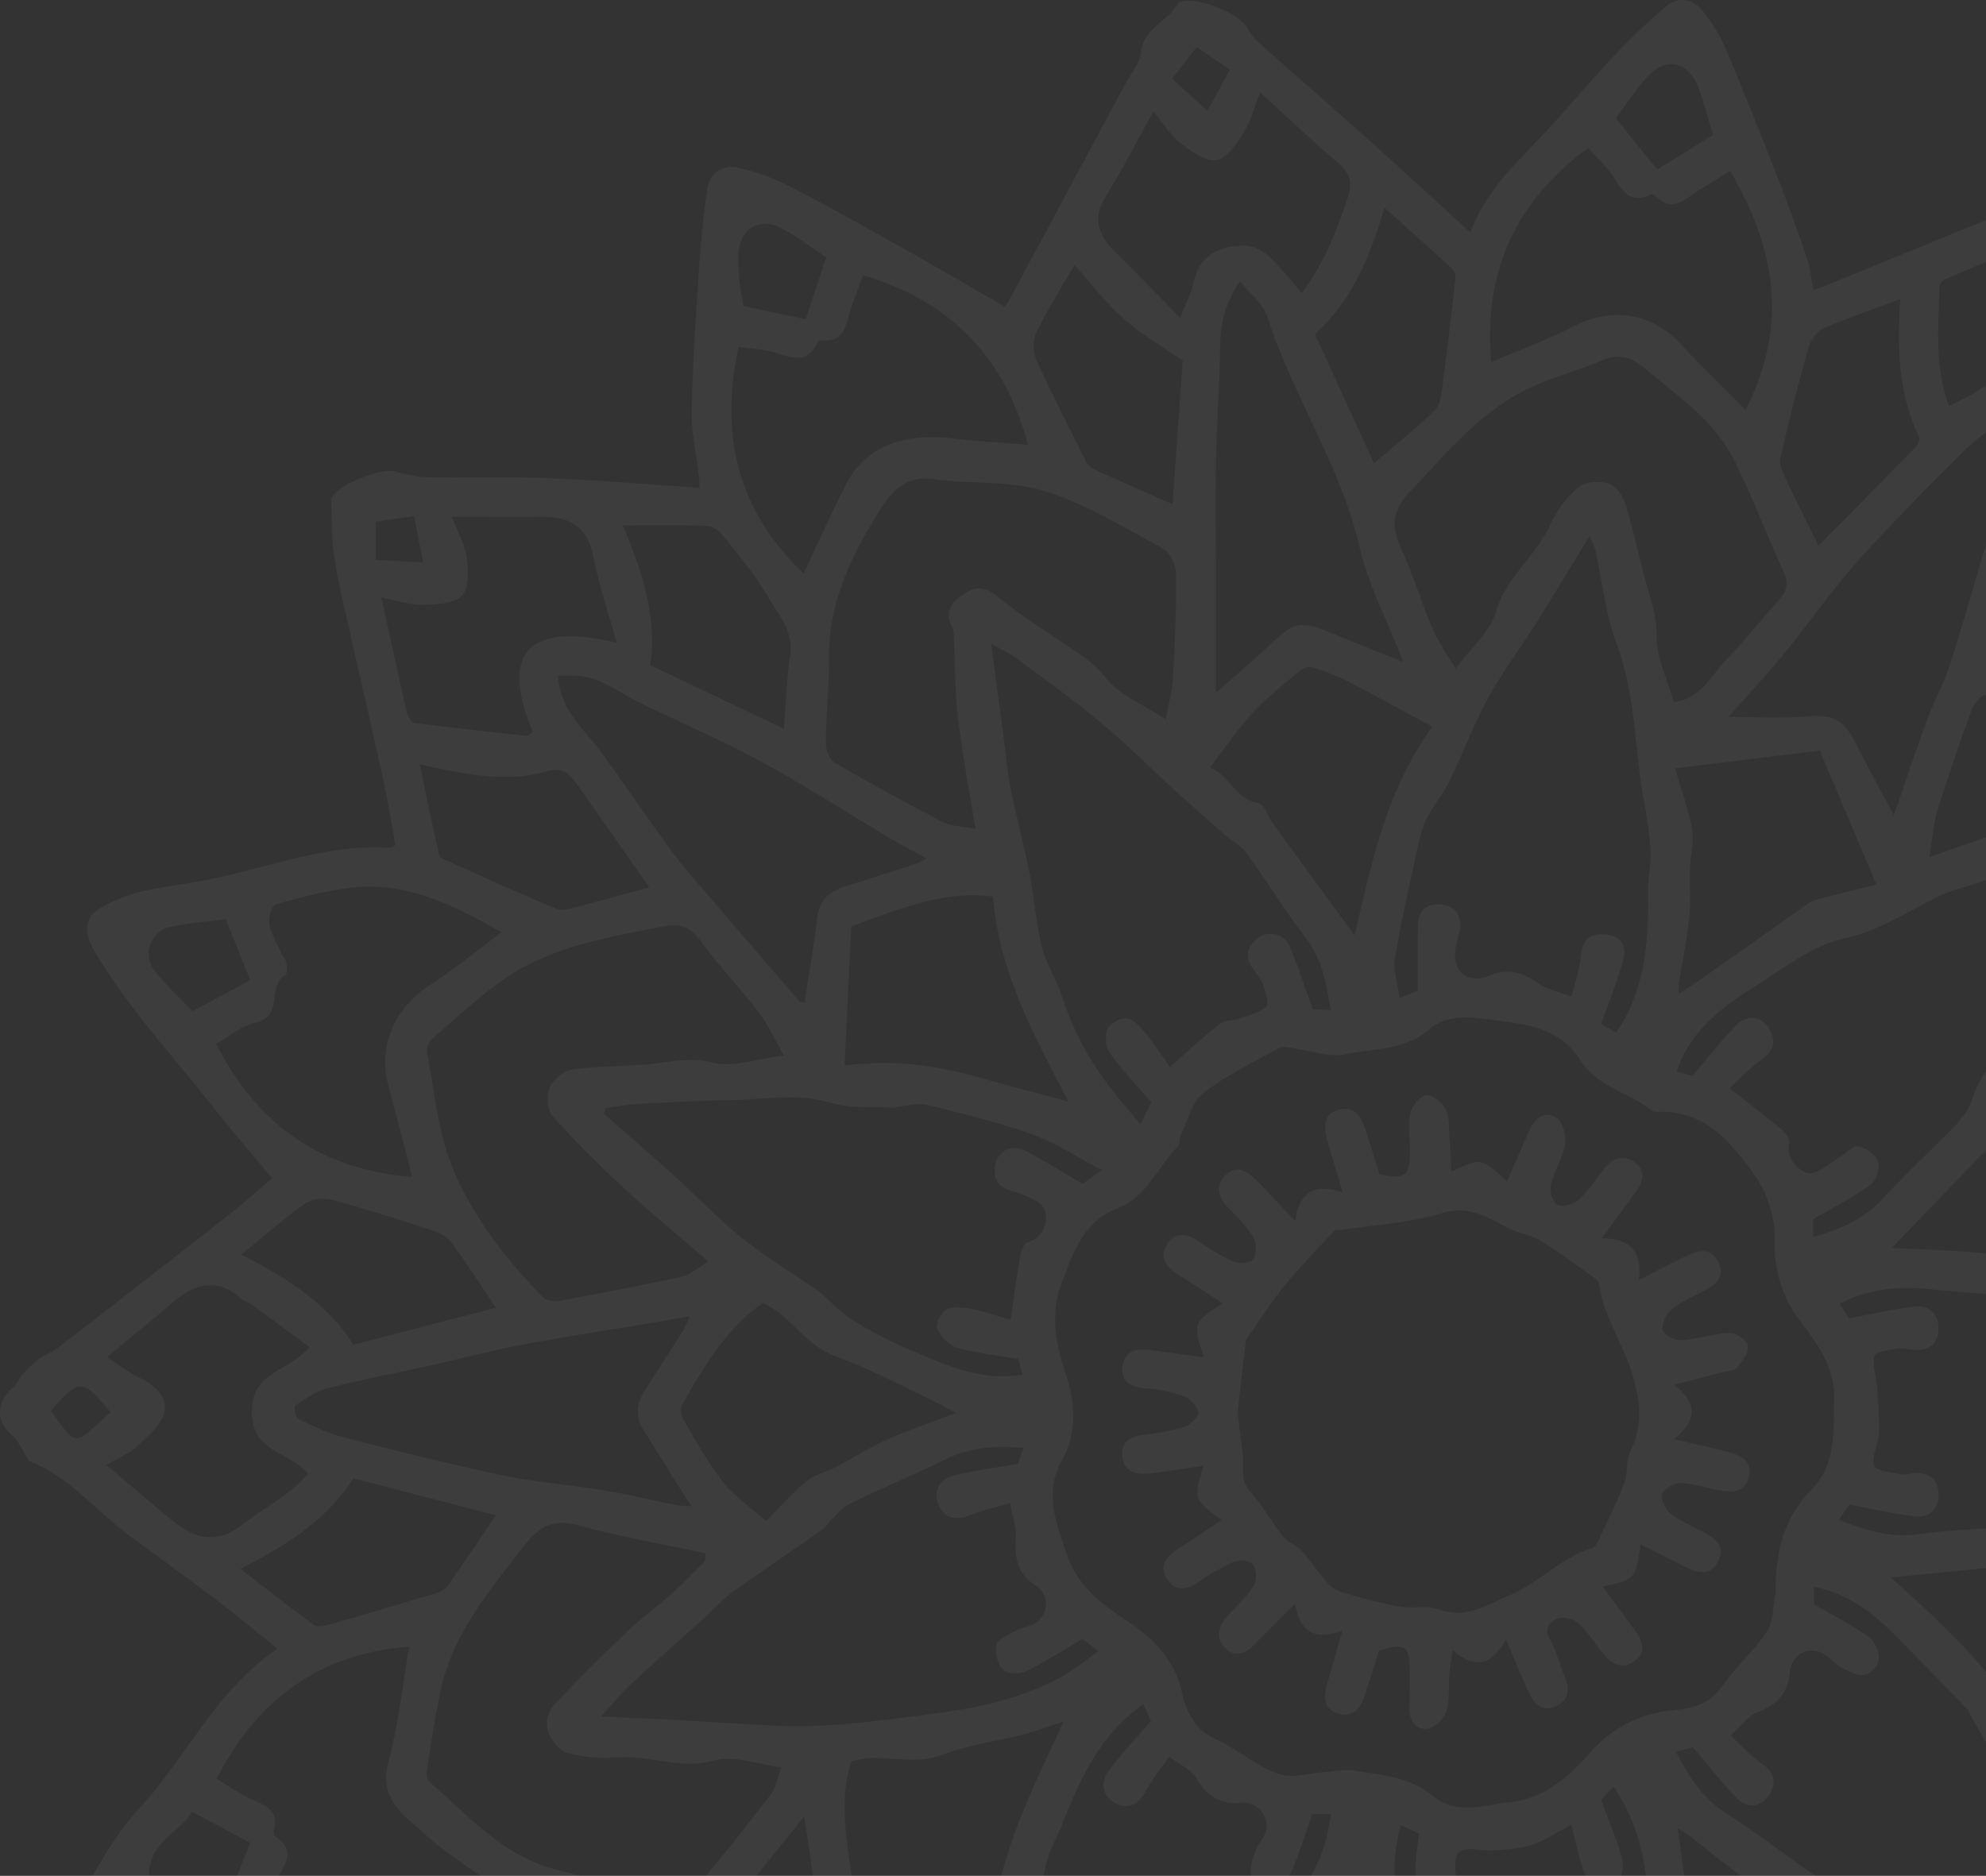 <svg xmlns="http://www.w3.org/2000/svg" width="672" height="634.845" viewBox="0 0 672 634.845">
  <rect x="0" y="0" width="672" height="634.845" fill="#333333" stroke="none"/>
  <path id="Intersection_14" data-name="Intersection 14" d="M-2418.866,761.782c-6.1-4.317-11.808-9.166-17.712-13.763-.849-.65-1.84-1.158-3.708-2.346.735,5.422,1.48,10.788,2.132,16.108H-2451.1c-1.285-10.494-4.41-20.63-10.947-30.176-1.756,1.836-3.256,3.391-4.189,4.435,2.6,7.063,5.4,13.532,7.188,20.255a10.083,10.083,0,0,1-.441,5.486h-12.052c-.483-1.212-.875-2.519-1.261-3.677-1.272-3.87-2.066-7.911-3.481-13.589-5.15,2.684-8.97,5.311-13.188,6.724-4.047,1.328-8.462,1.638-12.764,1.95a28.58,28.58,0,0,1-4.693-.2c-2.9-.279-5.714-.558-7.392.735-1.448,1.094-1.474,4.725-.986,8.056h-13.7q-.048-1.3-.031-2.6c.057-3.674.708-7.346,1.189-11.668-1.614-.764-3.707-1.753-6.085-2.854A48.96,48.96,0,0,0-2536,761.782h-28.262a93.03,93.03,0,0,0,3.81-8.592c1.442-3.815,1.924-8,2.913-12.29h-6.452c-2.547,7.2-4.472,13.956-7.416,20.256a4.778,4.778,0,0,1-.357.626h-12.872c-.6-2.362.449-5.438,1.285-8,.737-2.26,2.52-4.123,3.425-6.328,2.123-5.169-2.52-11.016-8.179-10.4-7.131.763-11.659-2.4-15.226-8.5-1.613-2.741-5.292-4.238-9.028-7.062-2.716,3.9-5.661,7.372-7.754,11.3-2.631,4.971-6.169,6.723-10.557,4.35-4.244-2.288-5.291-6.921-1.924-11.3,4.273-5.564,9.085-10.734,14.065-16.5-.566-1.243-1.585-3.39-2.632-5.622-14.206,9.972-21.226,24.719-27.225,40.2-1.5,3.87-3.594,7.543-4.983,11.469a37.787,37.787,0,0,0-1.446,6.391h-14.347c4.5-17.847,13.006-34.682,21.058-52.239-4.5,1.468-8.943,3.164-13.471,4.35-9.284,2.4-18.989,3.644-27.877,7.035-5.353,2.036-10.668,1.666-15.97,1.3-2.078-.145-4.152-.289-6.228-.289a27.616,27.616,0,0,0-8.282,1.111c-4.11,12.495-1.786,25.412.128,38.735h-13.173c-.794-6.295-1.85-12.78-2.862-20.09-5.735,7.075-11.045,13.691-16.245,20.09H-2769.1c7.513-9.044,14.8-18.278,21.943-27.633,1.784-2.317,2.236-5.651,3.539-9.1-7.954-.961-16.1-4.182-22.84-2.288-6.628,1.859-12.89.909-19.111-.039-4.459-.68-8.9-1.361-13.434-1.006a50.354,50.354,0,0,1-17.067-1.554c-2.744-.763-5.489-4.435-6.536-7.4a9.681,9.681,0,0,1,1.641-8.306c7.98-8.673,16.387-16.949,24.9-25.085,4.841-4.606,10.33-8.588,15.312-13.052,3.934-3.5,7.527-7.373,11.291-11.074.085-.876.2-1.752.283-2.628-14.461-3.078-29.122-5.564-43.357-9.52a19.78,19.78,0,0,0-5.235-.779c-5.593,0-9.326,3.116-13.076,7.982-11.4,14.831-23.688,29.183-27.9,48.083-2.036,9.207-3.339,18.587-4.839,27.91-.17,1.159.084,2.966.849,3.644,12.991,11.187,24.508,24.692,41.886,29.437q4.613,1.254,9.26,2.406h-33.76c-6.664-4.529-13.3-8.967-19.112-14.3-6.679-6.13-15.537-11.611-12.17-24.1,3.482-12.909,4.868-26.385,7.076-39.154-29.009,2.177-50.942,16.838-65.149,44.72,4.02,2.374,8.264,5.482,12.99,7.487,4.586,1.977,7.925,3.955,6.454,9.661-.171.736-.114,2.091.311,2.346,6.751,4.145,3.992,8.695,1.278,13.339h-14.147c1.476-3.67,2.968-7.371,4.493-11.136-6.2-3.332-12.4-6.639-19.669-10.536-3.85,6.5-12.737,9.35-14.351,18.758a11.266,11.266,0,0,0-.159,2.914h-19.134a160.772,160.772,0,0,1,9.843-15.628c3.282-4.66,7.5-8.671,11.095-13.163,13.1-16.385,23.093-35.369,41.546-48.11-7.105-5.706-13.556-11.1-20.236-16.187-9.651-7.317-19.5-14.464-29.292-21.612-11.378-8.3-20.236-19.915-33.792-25.424-1.472-.593-2.179-3.079-3.254-4.689-.906-1.357-1.614-2.966-2.83-3.927-5.972-4.661-5.915-11.893.142-16.639,1.216-.961,1.7-2.8,2.773-3.984a47.587,47.587,0,0,1,5.858-5.594c1.867-1.441,4.331-2.174,6.2-3.615q28.358-21.907,56.574-43.986c6-4.689,11.66-9.8,16.1-13.532-7.443-8.927-14.434-17.006-21.028-25.4-13.557-17.2-28.669-33.279-39.621-52.46-2.973-5.2-2.688-10.566,2.122-13.335a53.919,53.919,0,0,1,13.782-5.734c7.472-1.808,15.169-2.486,22.7-4.013,20.632-4.151,40.527-12.259,62.092-10.932.4,0,.792-.367,1.727-.847-1.471-7.8-2.8-15.82-4.528-23.73-3.368-15.4-6.99-30.765-10.444-46.161-2.037-9.181-4.357-18.334-5.8-27.628-.99-6.384-.763-12.994-1.018-19.492-.028-.4.34-.819.566-1.187,2.519-4.1,16.528-9.605,21.056-8.3.226.056.424.225.623.254,3.171.621,6.367,1.666,9.565,1.723,5.6.091,11.217.07,16.832.051,8.194-.03,16.394-.059,24.573.26,16.98.677,33.932,2.089,51.479,3.248-.114-2.034-.142-2.853-.227-3.644-.876-7.43-2.631-14.859-2.489-22.261.311-16.244,1.443-32.516,2.518-48.759.594-8.927,1.443-17.854,2.8-26.7a8.2,8.2,0,0,1,9.763-7.063,71.233,71.233,0,0,1,18.425,6.61c12.678,6.471,25.073,13.5,37.5,20.483,11.6,6.5,23.066,13.219,34.925,20.028-.285.481.451-.564,1.132-1.526q19.995-37.2,39.988-74.438c1.756-3.277,4.671-6.5,4.953-9.917.68-8.615,9.482-10.565,12.622-16.95.057-.141.4-.169.594-.254,5.462-2.062,20.009,3.645,22.868,8.814a18.793,18.793,0,0,0,3.849,4.972c12.594,11.243,25.33,22.289,37.9,33.533,10.98,9.859,21.82,19.887,33.622,30.65,5.8-15.452,17.377-25.142,27.423-36.1,7.131-7.8,13.9-15.933,21.168-23.615a230.519,230.519,0,0,1,17.434-16.639c4.159-3.531,9.113-2.882,12.48,1.215a55.6,55.6,0,0,1,8.067,13.3c6.225,14.747,12.111,29.634,17.913,44.551,3.4,8.729,6.537,17.571,9.537,26.441,1.076,3.192,1.36,6.639,2.066,10.311,1.755-.593,2.6-.79,3.4-1.13,18.325-7.486,36.649-15.039,55.013-22.482v14.116c-4.749,2.017-9.379,4-14.006,5.994a3.349,3.349,0,0,0-1.755,2.344c-.254,13.5-1.783,27.121,3.282,40.511,3.37-1.808,6.567-3.248,9.51-5.112,1.079-.688,2.063-1.284,2.969-1.8v15.753a69.492,69.492,0,0,0-7.214,6.1c-12.367,12.318-24.734,24.663-36.366,37.686-8.915,9.972-16.528,21.1-25.019,31.47-5.689,6.95-11.858,13.5-18.565,21.1,9.426,0,17.687.537,25.838-.142,1.5-.127,2.841-.2,4.062-.2,6.675,0,9.635,2.171,13.344,9.55,3.849,7.6,7.981,15.085,12.707,24.012,4.076-11.7,7.528-22.092,11.292-32.318,2.407-6.553,5.887-12.769,7.981-19.407,4.175-13.275,7.981-26.673,11.94-40.012v50.985l-.11.016c-1.867.255-4.047,3.193-4.839,5.34-4.076,11.13-7.925,22.345-11.434,33.673-1.386,4.52-1.7,9.379-2.8,15.877,6.709-2.3,13.03-4.547,19.185-6.687v14.5q-3.774,1.223-7.552,2.441a55.083,55.083,0,0,0-6.708,2.288c-10.924,5.057-21.338,12.232-32.8,14.775-12.055,2.683-20.972,10.141-30.452,16.046-11.008,6.836-22.527,15.114-27.141,29.154,1.926.593,4.076,1.243,5.293,1.61,5.094-5.989,9.565-11.7,14.575-16.921,3.849-4.04,8.547-3.588,11.292.735,2.717,4.294,1.727,7.712-2.6,10.735-3.622,2.543-6.707,5.9-10.754,9.576,6.736,5.255,12.425,9.577,17.886,14.125,1.245,1.017,2.633,3.135,2.378,4.436-1.1,5.593,3.254,9.35,6.339,10.142,2.915.734,7.047-3.221,10.584-5.226,2.094-1.207,4.266-3.838,6.054-3.838a1.68,1.68,0,0,1,.285.024c2.6.451,6.029,2.768,6.792,5.057.737,2.2-.623,6.553-2.519,7.937-5.8,4.238-12.339,7.543-19.442,11.7,0,1.328,0,3.306-.028,5.961,8.914-2.515,16.866-5.763,23.235-12.6,7.02-7.515,14.434-14.662,21.764-21.895,3.9-3.842,7.357-7.344,9.2-13.193a31.3,31.3,0,0,1,4.327-8.294v26.891c-.866.768-1.718,1.547-2.515,2.365-9.679,10-19.329,20.057-29.4,30.509,10.66.467,21.31.736,31.919,1.838v13.737c-6.325-.509-12.646-1.024-18.958-1.648-10.5-1.044-20.66-.282-30.537,4.916,1.188,1.836,2.434,3.814,3.142,4.915,7.953-1.44,15.226-3.192,22.614-3.956,4.555-.451,7.669,2.629,7.669,7.317,0,4.577-2.6,7.459-7.528,7.4-2.208-.028-4.472-.764-6.594-.452-2.717.395-7.274,1.1-7.585,2.457-.763,3.305.651,7.034.907,10.593a137.456,137.456,0,0,1,.622,15.595c-.142,3.728-2.6,7.8-1.614,10.961.567,1.779,5.944,2.26,9.255,2.909a7.874,7.874,0,0,0,3-.2,11.034,11.034,0,0,1,2.262-.28c4.923.114,7.443,3.107,7.3,7.656-.17,4.633-3.311,7.6-7.924,7.063-7.16-.819-14.208-2.486-22.329-3.984-.765,1.131-1.982,2.91-3.481,5.113,8.716,3.333,16.81,6.216,26.263,4.943,7.782-1.047,15.645-1.564,23.515-2.036v13.447c-10.4,1.023-20.984,2.063-32.288,3.167,11.49,10.282,22.725,20.34,32.288,32.107v23.8c-1.781-3.164-3.549-6.337-5.345-9.5a7.182,7.182,0,0,0-.935-1.723c-8.093-8.361-16.187-16.724-24.366-25-7.7-7.768-16.161-14.323-27.594-16.469v5.876c6.537,3.813,12.876,6.976,18.537,11.044,2.037,1.469,3.509,5.114,3.4,7.713-.085,1.892-3,4.943-4.925,5.2-2.49.339-5.433-1.384-7.923-2.683-1.9-.99-3.283-2.853-5.1-4.068-5.49-3.672-11.63-.481-12.253,6.243-.624,6.779-4.388,10.679-10.811,13.079-3.171,1.188-5.463,4.577-9.141,7.854,3.622,3.363,6.623,6.837,10.329,9.379,4.329,2.966,5.49,6.3,2.83,10.651s-7.471,4.943-11.264.988c-5.009-5.226-9.481-10.96-14.632-17.006-1.1.282-3.2.847-5.772,1.526,4.273,7.967,8.633,15.368,16.584,20.481,10.133,6.526,19.726,13.842,29.576,20.792.325.223.65.458.98.683Zm-130.973-35.628c9.34,1.469,18.878,2.118,26.773,8.673,7.84,6.5,17.293,2.966,25.81,2.061,11.491-1.215,19.613-8.023,27.481-16.978a41.554,41.554,0,0,1,26.631-14.012c6.536-.65,13.216-1.525,17.716-8.107,4.529-6.611,10.9-11.951,15.255-18.646,2.321-3.559,2.064-8.784,2.971-13.248-.084-13.051,2.576-25.143,12.056-34.719,8.406-8.475,7.415-19.238,7.782-29.973.425-11.893-5.858-19.6-12.48-28.476-4.982-6.7-7.953-16.723-7.67-25.142.453-14.04-6.085-23.278-14.631-32.826-6.934-7.769-14.746-11.894-25.075-11.527a3.126,3.126,0,0,1-1.9-.48c-7.754-6.186-18.425-7.853-24.311-17.232-6.311-10.085-17.179-11.894-28.272-13.249-8.038-.989-16.132-2.543-22.642,3.024-8.32,7.118-18.734,6.44-28.243,8.418-5.859,1.215-12.481-1.385-18.792-2.2-1.217-.14-2.773-.508-3.706.029-8.718,4.915-17.916,9.238-25.755,15.34-3.877,3.023-5.235,9.322-7.584,14.181-.566,1.131-.17,2.967-.934,3.758-6.934,7.035-10.5,17.233-20.773,21.188-11.235,4.322-14.659,14.774-18.509,24.831-4.217,11.017-2.15,20.932,1.585,32.12,2.718,8.107,3.6,18.984-1.527,28-6.283,11.018-1.982,21.5,1.555,32.007,3.6,10.707,11.462,16.7,20.915,22.883,7.783,5.085,15.708,12.8,18.085,23.956,1.3,5.989,4.048,12.316,11.093,15.537,7.444,3.418,13.925,9.181,21.538,11.95,4.641,1.7,10.612-.34,15.989-.678,2.417-.17,4.881-.615,7.271-.615A15.016,15.016,0,0,1-2549.839,726.154Zm-137.373-105.682c-11.037,5.31-22.3,10.141-33.339,15.452-2.377,1.158-4.188,3.5-6.169,5.395-1.132,1.073-1.924,2.544-3.142,3.39-10.018,7.035-20.234,13.843-30.169,20.99-3.537,2.543-6.481,5.9-9.735,8.842-8.462,7.657-17.01,15.227-25.386,22.967-2.886,2.684-5.348,5.849-9.453,10.368,9.029.395,16.443.677,23.887,1.074,10.245.564,20.489,1.27,30.762,1.807,5.011.254,10.076.538,15.085.367,6.707-.226,13.415-.677,20.094-1.412,9.735-1.072,19.471-2.288,29.178-3.757,13.046-1.978,25.7-5.339,37.273-11.837,4.159-2.345,7.923-5.48,12.057-8.39-2.462-1.836-4.387-3.276-5.435-4.124-6.678,3.9-12.763,7.882-19.244,11.017-2.1,1.017-6.283.763-7.726-.678-1.812-1.779-2.688-5.594-2.208-8.221.341-1.779,3.539-3.249,5.689-4.435,2.066-1.158,4.5-1.61,6.622-2.655a7.454,7.454,0,0,0,.737-13.307c-6.113-3.841-6.821-9.378-6.454-15.876.2-3.447-1.074-6.976-1.925-11.808-4.868,1.469-9.282,2.4-13.414,4.068-5.122,2.09-8.942,1.017-10.924-3.757-1.811-4.351.51-8.616,5.943-9.831,6.623-1.5,13.387-2.458,21-3.813.312-.933,1.02-2.882,1.926-5.4-2.292-.17-4.532-.274-6.731-.274C-2674.99,616.638-2681.19,617.571-2687.212,620.472Zm-239.426,37.4c8.689,6.723,16.7,13.081,24.989,19.07,1.16.846,3.735.168,5.519-.34q18.338-5.213,36.593-10.735a7.623,7.623,0,0,0,3.48-2.882c5.266-7.571,10.417-15.2,15.85-23.222-15.651-4.068-31.669-8.22-48.226-12.515C-2897.545,641.461-2910.932,649.879-2926.638,657.874Zm-23.066-90.032c-6.879,5.932-13.953,11.639-22.047,18.39,3.679,2.4,6.65,4.8,9.99,6.443,5.292,2.57,10.555,6.3,9.424,12.034-.849,4.35-5.575,8.22-9.2,11.667-2.6,2.486-6.226,3.842-10.5,6.356,7.925,6.667,14.917,12.655,22.021,18.5,7.641,6.3,14.97,8.786,24.253,1.525,7.358-5.733,15.934-9.886,21.989-17.089-6.254-7.571-19.158-7.091-19.018-21.131.114-13.73,12.594-13.221,19.5-21.7-6.509-4.775-13.189-9.747-19.924-14.662-.877-.65-2.122-.819-2.915-1.525-3.67-3.326-7.218-4.766-10.694-4.764C-2941.2,561.891-2945.46,564.173-2949.7,567.841Zm172.352,34.776c-.678,1.215,0,3.785.877,5.255,4.162,7.006,8.095,14.238,13.1,20.594,3.736,4.775,9.058,8.3,14.632,13.25,4.075-4.1,8.462-9.125,13.5-13.391,2.746-2.289,6.708-3.108,9.991-4.832,5.632-2.966,11.01-6.468,16.783-9.068,7.386-3.3,15.056-5.932,23.886-9.323-3.538-1.891-6.056-3.361-8.66-4.576-10.7-5-21.141-10.707-32.208-14.634-10.244-3.644-14.829-13.786-24.451-17.937C-2762.211,576.457-2769.85,589.509-2777.351,602.617Zm-14.828-27.177c-12.991,2.177-26.039,4.1-38.971,6.583-10.528,2.006-20.914,4.717-31.386,7.062-11.547,2.572-23.206,4.775-34.669,7.712-3.905.988-7.471,3.56-10.925,5.82-.509.339.058,4.012.964,4.464,4.84,2.373,9.763,4.8,14.943,6.129,18.055,4.635,36.167,9.21,54.394,13.052,11.349,2.373,23.035,3.221,34.527,5.113,8.009,1.328,15.906,3.277,23.858,4.886,1.245.255,2.548.226,5.406.453-2.6-4.068-4.556-7.091-6.454-10.114-3.254-5.226-6.425-10.48-9.763-15.65-3.4-5.255-1.9-10,1.189-14.718,4.074-6.273,8.149-12.544,12.14-18.844a49.31,49.31,0,0,0,2.294-4.943C-2781.058,573.548-2786.6,574.508-2792.179,575.44Zm-198.646,29.014c9.425,12.684,7.385,11.836,20.264.423-4.889-5.792-7.525-8.667-10.19-8.667C-2983.365,596.211-2986.008,598.973-2990.825,604.454ZM-2761.3,499.278c-10.413.114-20.829.763-31.243,1.328-3.481.2-6.935.848-10.416,1.3-.254.649-.509,1.271-.763,1.921,8.065,7.09,16.188,14.067,24.112,21.272,7.7,6.95,14.858,14.549,22.952,21.018,7.98,6.384,16.867,11.668,25.3,17.515,1.585,1.1,2.886,2.683,4.386,3.956,2.577,2.174,5.01,4.6,7.868,6.3a130.467,130.467,0,0,0,16.3,8.672c12.9,5.367,25.555,12.149,40.838,9.606-.595-2.091-1.133-4.068-1.472-5.255-7.472-1.3-14.292-2.034-20.8-3.9-2.688-.791-5.489-3.7-6.594-6.328-.68-1.582,1.217-5.649,3-6.553,2.293-1.159,5.717-.706,8.491-.2,4.189.791,8.263,2.232,13.3,3.644,1.188-8.052,2.094-14.916,3.282-21.724.283-1.638,1.273-4.068,2.461-4.436a8.643,8.643,0,0,0,5.859-10.847c-1.1-3.052-6.652-5.141-10.64-6.356-4.02-1.214-6.368-2.8-6.368-7.09,0-5.961,5.065-9.437,10.415-6.7,6.424,3.305,12.538,7.175,19.357,11.131l6.481-4.661c-8.519-4.436-15.821-9.3-23.83-12.149-11.518-4.124-23.519-6.92-35.4-9.915-2.548-.65-5.491.2-8.237.452a25.862,25.862,0,0,1-3.226.565c-6.934-.4-14.235.34-20.716-1.611a49.274,49.274,0,0,0-14.476-1.906C-2747.834,498.333-2754.56,499.2-2761.3,499.278Zm-143.429,34.945c-7.3,5.2-14.066,11.187-21.594,17.317,15.254,7.91,28.924,16.244,37.9,30.51,16.387-4.266,32.546-8.447,48.226-12.514-5.293-7.826-9.99-15.283-15.255-22.318-1.5-2.006-4.414-3.3-6.962-4.124-11.064-3.588-22.131-7.119-33.366-10.113a12,12,0,0,0-2.939-.344A10.8,10.8,0,0,0-2904.734,534.224Zm121.271-93.76c-18.537,3.644-37.414,6.61-53.4,17.458-8.915,6.045-16.839,13.643-25.047,20.735a5.668,5.668,0,0,0-1.586,4.6c2.463,12.713,3.567,25.99,8.236,37.854,6.708,17.064,18.171,31.669,30.99,44.919,1.1,1.13,3.764,1.469,5.518,1.158,13.84-2.542,27.679-5.141,41.405-8.164,2.831-.621,5.321-2.966,9.056-5.169-10.1-8.7-19.725-16.583-28.837-25.029-8.322-7.684-16.388-15.706-23.914-24.181-1.784-2.034-2.094-6.837-.992-9.521,1.132-2.683,4.614-5.762,7.415-6.187,8.293-1.215,16.784-1.073,25.161-1.752,7.471-.621,14.432-2.683,22.527-.649,6.962,1.751,15.113-1.271,24.169-2.345-3.029-5.283-5.208-10.312-8.434-14.521-6.284-8.222-13.529-15.765-19.613-24.126-2.734-3.773-5.4-5.453-9.226-5.453A18,18,0,0,0-2783.463,440.463ZM-2889.2,427.383c-8.631,1.045-17.151,3.276-25.528,5.622-1.3.367-2.519,4.435-2.15,6.5.593,3.363,2.49,6.5,3.9,9.691.538,1.214,1.614,2.259,1.84,3.5.254,1.441.368,3.927-.368,4.322-6.255,3.447-.424,13.757-9.679,15.876-4.867,1.1-9.141,4.8-13.669,7.317,14.179,27.911,36.111,42.714,66.365,45.03-2.632-10.114-5.348-20.594-8.149-31.046-3.511-13.108,2.149-26.1,13.7-33.59,8.519-5.508,16.387-12.006,24.652-18.136-13.973-7.876-28.234-15.463-44.609-15.463A52.7,52.7,0,0,0-2889.2,427.383Zm220.888-50.115c.737,5.649,1.217,11.356,2.35,16.921,1.867,9.181,4.357,18.249,6.169,27.458,1.67,8.532,2.292,17.317,4.33,25.736,1.387,5.679,4.839,10.82,6.652,16.413A104.4,104.4,0,0,0-2631.573,496c2.83,3.645,5.887,7.119,9.453,11.385,1.953-3.956,2.972-5.99,3.678-7.43-4.81-5.565-9.734-10.623-13.81-16.3a10.113,10.113,0,0,1-1.075-8.389c.821-1.95,4.642-3.984,6.792-3.645,2.378.368,4.614,3.165,6.4,5.311,2.774,3.333,5.094,7.035,7.981,11.1,6.141-5.4,11.405-10.255,17.01-14.689,1.5-1.187,4.1-.9,6.084-1.582,3.282-1.13,6.99-1.978,9.537-4.1,1.018-.848-.2-4.915-1.019-7.289-.678-2.006-2.207-3.757-3.48-5.537-2.944-4.039-2.123-7.514,1.67-10.338a6.886,6.886,0,0,1,10.669,2.627c2.83,6.581,5.009,13.447,7.9,21.328,1.133.056,3.312.169,6.055.339-1.47-8.983-2.942-17.26-8.573-24.605-7.077-9.182-13.076-19.153-19.925-28.533-1.925-2.628-5.207-4.266-7.726-6.5q-8.618-7.585-17.122-15.284c-8.236-7.514-16.1-15.451-24.649-22.57-9.086-7.571-18.766-14.436-28.246-21.5-2.037-1.526-4.415-2.627-8.631-5.085C-2671.024,356.815-2669.666,367.041-2668.308,377.268Zm-8.291,114.356c9.565,2.683,19.16,5.169,30.112,8.136-12-22.855-23.574-44.578-25.527-69.382-17.151-2.177-31.811,4.408-47.941,10.028-.737,15.283-1.472,30.82-2.265,47.178a96.934,96.934,0,0,1,13.232-.911C-2697.525,486.672-2687.016,488.72-2676.6,491.624Zm211.551-48.478c5.348.4,7.7,3.787,6.311,8.7-2.01,7.119-4.784,14.039-7.444,21.7,1.1.622,3.084,1.752,5.039,2.881,9.4-13.56,11.178-30.227,10.781-47.516-.114-4.831,1.161-9.718.877-14.521a162.63,162.63,0,0,0-2.547-18.024c-2.943-17.091-2.6-34.634-8.888-51.33-3.848-10.255-4.951-21.554-7.329-32.374a33.091,33.091,0,0,0-1.868-4.294c-6.622,10.764-12.226,20.114-18,29.324-5.4,8.559-11.518,16.694-16.357,25.537-5.01,9.153-8.632,19.041-13.245,28.419-2.15,4.408-5.575,8.165-7.67,12.6-1.755,3.73-2.575,7.911-3.453,11.979-2.546,11.724-5.236,23.419-7.16,35.228-.623,3.954.906,8.249,1.558,13.22,2.461-.988,4.583-1.808,6.226-2.457,0-7.882-.141-15.2.057-22.515.141-4.972,3.481-7.12,8.037-6.667,4.9.48,7.274,4.915,5.858,9.859a36.065,36.065,0,0,0-1.272,5.707c-.849,7.515,4.612,11.5,11.6,8.475,6.114-2.628,11.236-.989,16.471,2.684,2.858,2,6.623,2.711,11.206,4.491,1.246-5.057,2.8-9.323,3.171-13.7.423-5.012,2.6-7.438,7.057-7.438C-2465.714,443.109-2465.388,443.121-2465.048,443.146Zm-485.364-2.513a9.341,9.341,0,0,0-5.263,14.916c3.876,4.8,8.461,9.041,12.82,13.645,7.1-3.842,13.471-7.261,19.555-10.51-2.688-6.666-5.349-13.361-8.292-20.65C-2937.535,438.824-2944.043,439.3-2950.412,440.632ZM-2819.18,355.6c.708,12.006,9.2,18.39,15,26.413,7.754,10.736,15.2,21.7,22.981,32.4,3.226,4.462,6.876,8.614,10.471,12.8q16.514,19.322,33.2,38.534c.254.281.82.253,1.755.536,1.471-9.746,3.17-19.069,4.217-28.447.679-5.961,3.878-9.068,9.2-10.763q12.227-3.9,24.453-7.826a28.889,28.889,0,0,0,3.368-1.752c-4.839-2.711-8.943-4.859-12.934-7.232-14.519-8.645-28.725-17.826-43.555-25.877-13.3-7.233-27.366-13.137-40.951-19.86-7.047-3.474-13.274-8.757-21.679-8.927-.6-.01-1.211-.012-1.821-.012C-2816.7,355.588-2817.934,355.6-2819.18,355.6Zm377.989,31.386c2.348,8.164,4.7,14.352,5.772,20.735.708,4.182-.622,8.674-.765,13.023-.169,5.65.312,11.357-.252,16.95-.737,7.2-2.266,14.324-3.4,21.47-.17,1.046-.113,2.148-.226,4.153,2.489-1.583,4.443-2.74,6.283-4.041q18-12.668,35.97-25.423a14.52,14.52,0,0,1,3.963-2.317c6.282-1.694,12.621-3.192,20.772-5.226-6.623-15.622-12.707-30-19.189-45.342C-2408.786,383-2424.182,384.9-2441.19,386.986Zm-127.326-32.771c-5.351,4.52-10.925,8.872-15.652,14.012-5.15,5.594-9.423,11.978-14.432,18.5,6.82,2.683,8.661,10.819,16.442,12.034,1.9.311,3.141,4.463,4.811,6.752,9.086,12.543,18.226,25.057,27.65,38,5.8-23.929,10.359-48.506,26.348-70.654-9.933-5.338-19.216-10.48-28.612-15.34a71.146,71.146,0,0,0-12.141-4.774,2.274,2.274,0,0,0-.649-.086A6.662,6.662,0,0,0-2568.516,354.215Zm-290.85,62.18c.2.875,1.925,1.525,3.055,2.033,12.169,5.452,24.34,10.961,36.623,16.131,1.726.706,4.217-.028,6.255-.537,8.235-2.118,16.442-4.407,25.159-6.751-8.066-11.527-16.387-23.42-24.735-35.257-2.548-3.616-4.98-5.452-10.359-3.926-13.669,3.87-27.422.848-42.62-2.486C-2863.7,396.477-2861.659,406.451-2859.366,416.395ZM-2713.7,305.258c-8.037,13.616-13.9,27.883-13.781,44.155.084,9.69-.991,19.379-1.076,29.1,0,2.231,1.273,5.536,3,6.553q18,10.468,36.536,20.058c2.774,1.44,6.312,1.413,11.095,2.373-2.123-13.136-4.471-25.482-5.944-37.911-1.074-9.069-.933-18.278-1.385-27.4a7.5,7.5,0,0,0-.624-3.08c-2.915-5.622.283-8.786,4.527-11.47,4.133-2.6,7.473-1.752,11.322,1.5,6.085,5.113,12.9,9.379,19.471,13.9,5.831,4.039,11.886,7.147,16.641,13.249,4.613,5.9,12.735,9.04,20.378,14.1.962-5.255,2.206-9.605,2.433-13.956.651-11.866,1.188-23.73,1.019-35.595-.029-2.882-2.179-7.035-4.586-8.334-12.736-6.921-25.357-14.689-39-19.125-10.952-3.56-23.292-2.74-35.038-3.842-.2,0-.451.169-.649.114a21.377,21.377,0,0,0-5.461-.767C-2704.65,288.871-2709.052,297.354-2713.7,305.258Zm-156.588,62.913c.311,1.3,1.5,3.276,2.489,3.417,12.623,1.639,25.275,3.023,37.925,4.38.679.084,1.471-.848,2.179-1.3-12.282-29.3,1.273-36.7,28.387-30.2-2.888-10.368-6.058-19.662-7.926-29.183-1.924-9.916-7.84-13.475-17.122-13.446-9.764.028-19.556,0-30.735,0,2.038,5.367,4.472,9.52,5.038,13.9.566,4.266.764,10.34-1.7,12.8-2.745,2.769-8.689,2.994-13.246,3.107-4.187.084-8.4-1.44-13.98-2.543C-2875.894,343.085-2873.178,355.657-2870.291,368.172Zm73.016-63.394c6.567,15.481,11.6,30.651,9.341,47.29,15.253,7.261,30.082,14.323,45.167,21.5.737-8.813.906-16.78,2.124-24.577,1.33-8.361-4.047-14.012-7.584-20.171-4.274-7.4-9.934-14.04-15.255-20.792-1.217-1.526-3.48-3.051-5.32-3.108-4.415-.148-8.836-.187-13.341-.187C-2787.054,304.732-2792.064,304.778-2797.275,304.778Zm333.3-14.266c2.406.678,4.951,3.842,5.773,6.414,2.687,8.559,4.528,17.374,6.848,26.046,1.642,6.214,3.935,11.921,3.85,18.87-.085,7.515,3.707,15.058,5.829,22.742,9.114-1.187,12.511-8.787,17.577-14.126,6.2-6.526,11.857-13.56,17.885-20.283,2.548-2.853,3.623-5.509,1.868-9.38-5.717-12.542-10.614-25.481-16.727-37.826-6.763-13.645-19.3-22.092-30.678-31.556-4.613-3.87-8.745-4.831-14.349-2.43-8.093,3.447-16.754,5.651-24.678,9.436-16.557,7.883-27.764,22.064-40.16,34.918-6.31,6.553-6.225,12.231-2.744,19.745,3.932,8.5,6.565,17.628,10.244,26.273,1.9,4.52,4.84,8.56,7.952,13.871,5.348-7.233,11.659-12.459,13.557-18.984,3.4-12.035,13.727-19.069,18.537-29.888a36.751,36.751,0,0,1,9.537-12.571c1.4-1.2,3.844-1.735,6.212-1.735A13.967,13.967,0,0,1-2463.973,290.512ZM-2595.12,244.1c-.227,13.193-1.19,26.386-1.445,39.578-.254,13.87,0,27.742,0,41.612v36.1c6.284-5.535,12.566-10.876,18.566-16.526,7.952-7.486,10.215-7.994,19.867-3.956,7.812,3.249,15.679,6.328,24.962,10.058-5.519-14.154-11.8-26.046-14.774-38.759-6.481-27.77-22.7-51.471-31.327-78.28-1.36-4.21-5.69-7.459-9.086-11.7C-2593.479,229.294-2594.979,236.357-2595.12,244.1Zm-140.968,76.925c4.669-9.83,9.255-20.17,14.378-30.2,6.31-12.345,18.791-17.458,35.659-15.538,8.745.99,17.518,1.5,25.839,2.176-7.585-28.957-25.586-48.449-55.7-57.347-1.443,3.9-3.423,8.446-4.754,13.192-1.3,4.69-2.291,9.266-8.689,8.814-.622-.029-1.7,0-1.838.311-3.822,8.955-10.275,4.8-16.3,3.418-3.567-.819-7.274-1.045-10.584-1.5C-2764.728,274.437-2758.105,300.033-2736.088,321.022Zm-144.788-17.544v12.938c5.15.282,10.246.538,16.046.848-.99-5.085-1.952-9.944-3.084-15.679C-2872.329,302.236-2876.518,302.858-2880.876,303.479Zm489.92-65.4c-2.265,1.017-4.416,4.039-5.124,6.553q-5.262,18.645-9.509,37.544c-.48,2.176.991,4.973,2.066,7.261,3.311,7.119,6.877,14.1,10.867,22.176,10.924-11.075,21.961-22.206,32.886-33.393.764-.791,1.584-2.57,1.217-3.3-7.161-14.577-7.529-30.143-6.454-46.725C-2374.231,231.638-2382.749,234.463-2390.956,238.08Zm-266.427,1.468a12.129,12.129,0,0,0,.028,9.125c5.264,11.61,11.094,22.967,16.811,34.381a6.047,6.047,0,0,0,2.632,2.683c8.746,3.954,17.546,7.8,26.66,11.837,1.16-16.216,2.319-32.63,3.451-48.591-6.678-4.633-13.782-8.7-19.781-13.984-6.084-5.366-11.064-11.978-16.867-18.391C-2648.836,224.209-2653.535,231.667-2657.383,239.548Zm94.3.48c7.021,15.283,13.925,30.426,20.01,43.674,6.763-5.792,13.952-11.61,20.632-17.967,1.613-1.5,2.038-4.6,2.378-7.063,1.669-12.628,3.168-25.312,4.583-37.967a4.609,4.609,0,0,0-1.613-3.221c-7.3-6.7-14.687-13.277-22.471-20.284C-2544.4,213.954-2550.547,228.673-2563.085,240.029Zm123.762,3.334c7.046,7.6,14.518,14.8,21.961,22.345,13.358-26.555,11.858-51.979-5.236-80.908-4.84,3.051-9.566,5.735-13.954,8.842-3.424,2.4-6.563,3.7-10.188.566-.763-.678-2.123-1.781-2.6-1.526-7.7,3.87-10.047-2.118-13.387-6.809-2.291-3.192-5.207-5.9-7.867-8.842-24.934,18.277-35.462,42.347-32.8,72.433,9.14-3.927,18.82-7.459,27.933-12.092a32.834,32.834,0,0,1,14.917-3.825C-2452.739,233.549-2445.371,236.823-2439.322,243.363Zm-318.811-30.256a72.744,72.744,0,0,0,.311,8.587c.283,2.825.849,5.622,1.331,8.786,6.707,1.44,13.7,2.938,21.112,4.519,2.378-7.09,4.584-13.7,6.962-20.989-4.812-3.165-9.707-6.922-15.084-9.775a12.179,12.179,0,0,0-5.683-1.549C-2754.164,202.689-2757.9,206.607-2758.134,213.107Zm124.27-19.69c-4.643,7.542-2.378,13.249,3.225,18.814,7.1,7.035,14.094,14.21,21.962,22.206,1.982-5.058,3.735-8.136,4.387-11.413,1.923-9.605,8.631-12.826,17.236-13a12.914,12.914,0,0,1,8.094,3.39c4.047,3.672,7.415,8.08,11.46,12.628,7.36-9.69,11.52-20.426,15.312-31.471,1.811-5.226,1.387-8.785-3.084-12.543-8.633-7.26-16.784-15.142-26.349-23.843-2.037,5.226-3.056,9.661-5.348,13.277-2.463,3.842-5.773,9.068-9.4,9.689-3.707.622-8.661-3.078-12.311-5.875-3.226-2.458-5.434-6.244-9-10.594C-2623.392,174.913-2628.289,184.376-2633.864,193.417Zm182.881-40.059c-3.708,4.294-6.877,9.068-10.274,13.588,4.755,5.933,9.454,11.724,14.009,17.374,6.028-3.729,12.339-7.656,18.848-11.723-1.529-5.058-2.914-10.538-4.867-15.821-1.967-5.32-5.4-8.1-9.178-8.1C-2445.25,148.679-2448.247,150.208-2450.983,153.358Zm-160.439.2c4.047,3.673,7.755,7.063,11.971,10.877,2.576-4.718,4.868-8.9,7.585-13.956-3.735-2.514-7.386-5-11.236-7.6C-2606.016,146.607-2608.648,150-2611.422,153.555Zm80.317,551.327c.114-4.013.114-8,.114-12.007.028-9.1-1.443-10.113-10.386-7.288-1.641,5.112-3.226,10.141-4.868,15.17-1.358,4.181-3.792,7.487-8.689,6.187-5.037-1.328-5.32-5.367-4.131-9.662,1.613-5.791,3.311-11.554,5.321-18.561-9.708,3.7-14.6.171-16.047-9.095-4.98,5.028-9.34,9.406-13.669,13.813-2.972,3.051-6.481,4.6-9.906,1.329-3.509-3.391-2.378-7.289.566-10.68,3.058-3.5,6.624-6.694,9.058-10.593,1.1-1.78.848-5.537-.37-7.26-.876-1.243-4.754-1.413-6.679-.621a63.938,63.938,0,0,0-11.489,6.666c-4.132,2.854-8.094,3.446-10.925-1.073-2.661-4.238-.171-7.486,3.623-9.943,4.952-3.193,9.821-6.5,14.915-9.86-9.481-7.148-9.481-7.148-6.085-18.392-6.4.933-12.452,1.95-18.537,2.629-4.386.478-8.376-.707-8.943-5.763-.48-4.464,2.152-6.752,6.736-7.289a78.214,78.214,0,0,0,14.264-2.74c1.98-.622,4.9-3.5,4.669-4.916-.34-2.09-2.774-4.69-4.924-5.48a48.722,48.722,0,0,0-12.906-2.627c-5.037-.4-8.574-2.346-7.754-7.6.9-5.764,5.6-6.018,10.416-5.283,5.546.819,11.093,1.526,17.065,2.346-3.707-11.611-3.707-11.611,6.311-18.25-5.236-3.475-9.99-6.668-14.83-9.635-4.019-2.543-6.82-5.847-3.876-10.394,2.915-4.492,6.99-3.532,11.007-.764a63.345,63.345,0,0,0,11.491,6.667c1.9.792,5.859.424,6.651-.819a8.39,8.39,0,0,0,.057-7.316c-2.093-3.589-5.237-6.583-8.15-9.635-3.538-3.671-5.293-7.767-1.218-11.609,4.161-3.9,7.868-.679,10.925,2.4,4.019,4.039,7.839,8.277,12.566,13.306,1.329-10.17,6.707-12.939,16.046-9.747-1.981-6.7-3.737-12.259-5.263-17.882-1.189-4.379-1.33-8.813,4.216-10.169,4.954-1.215,7.246,2.259,8.6,6.383,1.727,5.2,3.339,10.453,4.982,15.567,8.914,1.638,10.243.593,10.216-8.024-.029-4.237-.708-8.587.141-12.627.539-2.458,3.254-5.877,5.349-6.158,2.038-.282,5.4,2.429,6.594,4.661,1.359,2.543,1.02,6.017,1.274,9.1.311,3.9.48,7.8.736,12.061,10.16-4.718,10.16-4.718,18.792,3.446,2.632-6.073,5.067-12.062,7.812-17.911,1.868-3.954,5.518-6.271,9.113-3.53,2.066,1.555,3.142,6.074,2.66,8.927-.821,4.69-3.708,8.983-4.812,13.644-.481,2.063.708,5.932,2.236,6.668,1.755.847,5.462-.084,7.1-1.555,3.255-2.939,5.717-6.751,8.462-10.255,2.775-3.587,6.369-5.452,10.359-2.711,4.273,2.909,3.084,6.836.424,10.452-3.566,4.859-7.131,9.747-11.292,15.425,9.764.114,13.669,4.634,12.509,14.125,6.085-3.107,11.123-5.734,16.245-8.191,4.1-1.978,8.377-2.882,10.755,2.315,2.149,4.719-.793,7.373-4.727,9.407-3.906,2.034-8.037,3.9-11.4,6.64-1.756,1.44-3.283,4.971-2.718,6.892.51,1.667,4.188,3.446,6.367,3.305,5.491-.368,10.9-2.288,16.359-2.457,2.094-.084,5.858,2.683,6.057,4.463.253,2.316-1.982,5.226-3.764,7.317-.935,1.1-3.255,1.072-4.954,1.526-4.923,1.3-9.876,2.6-16.272,4.266,8.235,6.441,7.669,12.091-.057,18.418,7.187,1.667,12.934,2.853,18.565,4.379,3.99,1.1,7.981,2.854,6.849,8.108-1.189,5.538-5.6,5.595-10.047,4.8-4.357-.791-8.661-2.288-13.018-2.429-2.152-.084-5.463,1.722-6.255,3.56-.679,1.582.82,5.169,2.461,6.469,3.426,2.684,7.557,4.547,11.463,6.582,4.076,2.119,7.443,4.745,4.952,9.831-2.545,5.113-6.792,3.982-10.868,1.977-5.066-2.514-10.131-5.057-15.423-7.712-1.473,11.611-1.812,11.977-12.765,14.294,3.821,5.226,7.472,10.141,11.095,15.114,2.461,3.39,3.594,7.063-.255,10-3.933,3.023-7.528,1.384-10.415-2.118-2.971-3.617-5.491-7.656-8.886-10.763-1.586-1.441-5.265-2.148-7.189-1.3-2.037.875-4.414,3.191-2.264,6.892,2.179,3.786,3.115,8.221,4.9,12.26,1.839,4.21,1.867,8.108-2.547,10.284-4.614,2.287-7.67-.48-9.51-4.548-2.545-5.622-4.867-11.328-7.7-17.967-4.7,8.587-10.385,10.509-18,3.644-.481,3.5-.935,5.848-1.133,8.221-.339,4.209.227,8.645-1.046,12.515-.822,2.514-4.048,5.65-6.482,5.9a6.221,6.221,0,0,1-.633.033C-2529.273,712.062-2531.238,708.914-2531.1,704.882Zm9.85-33.307c9.4,3.362,16.1-1.328,24.141-4.8,9.99-4.294,17.4-12.6,27.763-15.962,1.1-.339,1.953-2.006,2.547-3.249,2.914-6.215,6.028-12.4,8.462-18.842,1.245-3.305.424-7.458,1.953-10.537,4.471-9.069,3.452-17.177.48-26.837-3.14-10.227-9.649-19.154-11.008-29.946-.17-1.242-2.152-2.373-3.453-3.305-5.463-3.87-10.81-7.966-16.556-11.356-3.424-2.034-7.726-2.485-11.237-4.408-6.989-3.813-13.073-7.514-22.243-4.745-11.18,3.362-23.207,3.956-34.867,5.734-.454.056-1.075-.056-1.3.2-5.83,6.327-11.886,12.486-17.292,19.152-4.781,5.932-8.828,12.458-12.538,17.77-.933,7.91-1.81,15.4-2.632,22.911a11.508,11.508,0,0,0-.113,2.4c.651,6.271,1.953,12.571,1.812,18.815-.056,3.107.368,4.775,2.406,7.146,4.131,4.746,7.273,10.369,11.178,15.341,1.529,1.92,4.387,2.769,6.056,4.6,3.256,3.616,5.972,7.712,9.2,11.328a10.745,10.745,0,0,0,5.037,2.967c6.255,1.78,12.538,3.559,18.905,4.718a28.784,28.784,0,0,0,5.868.232c.74-.021,1.476-.042,2.207-.042A15.431,15.431,0,0,1-2521.255,671.575Z" transform="translate(3008 -126.937)" fill="#fff" opacity="0.05"/>
</svg>

